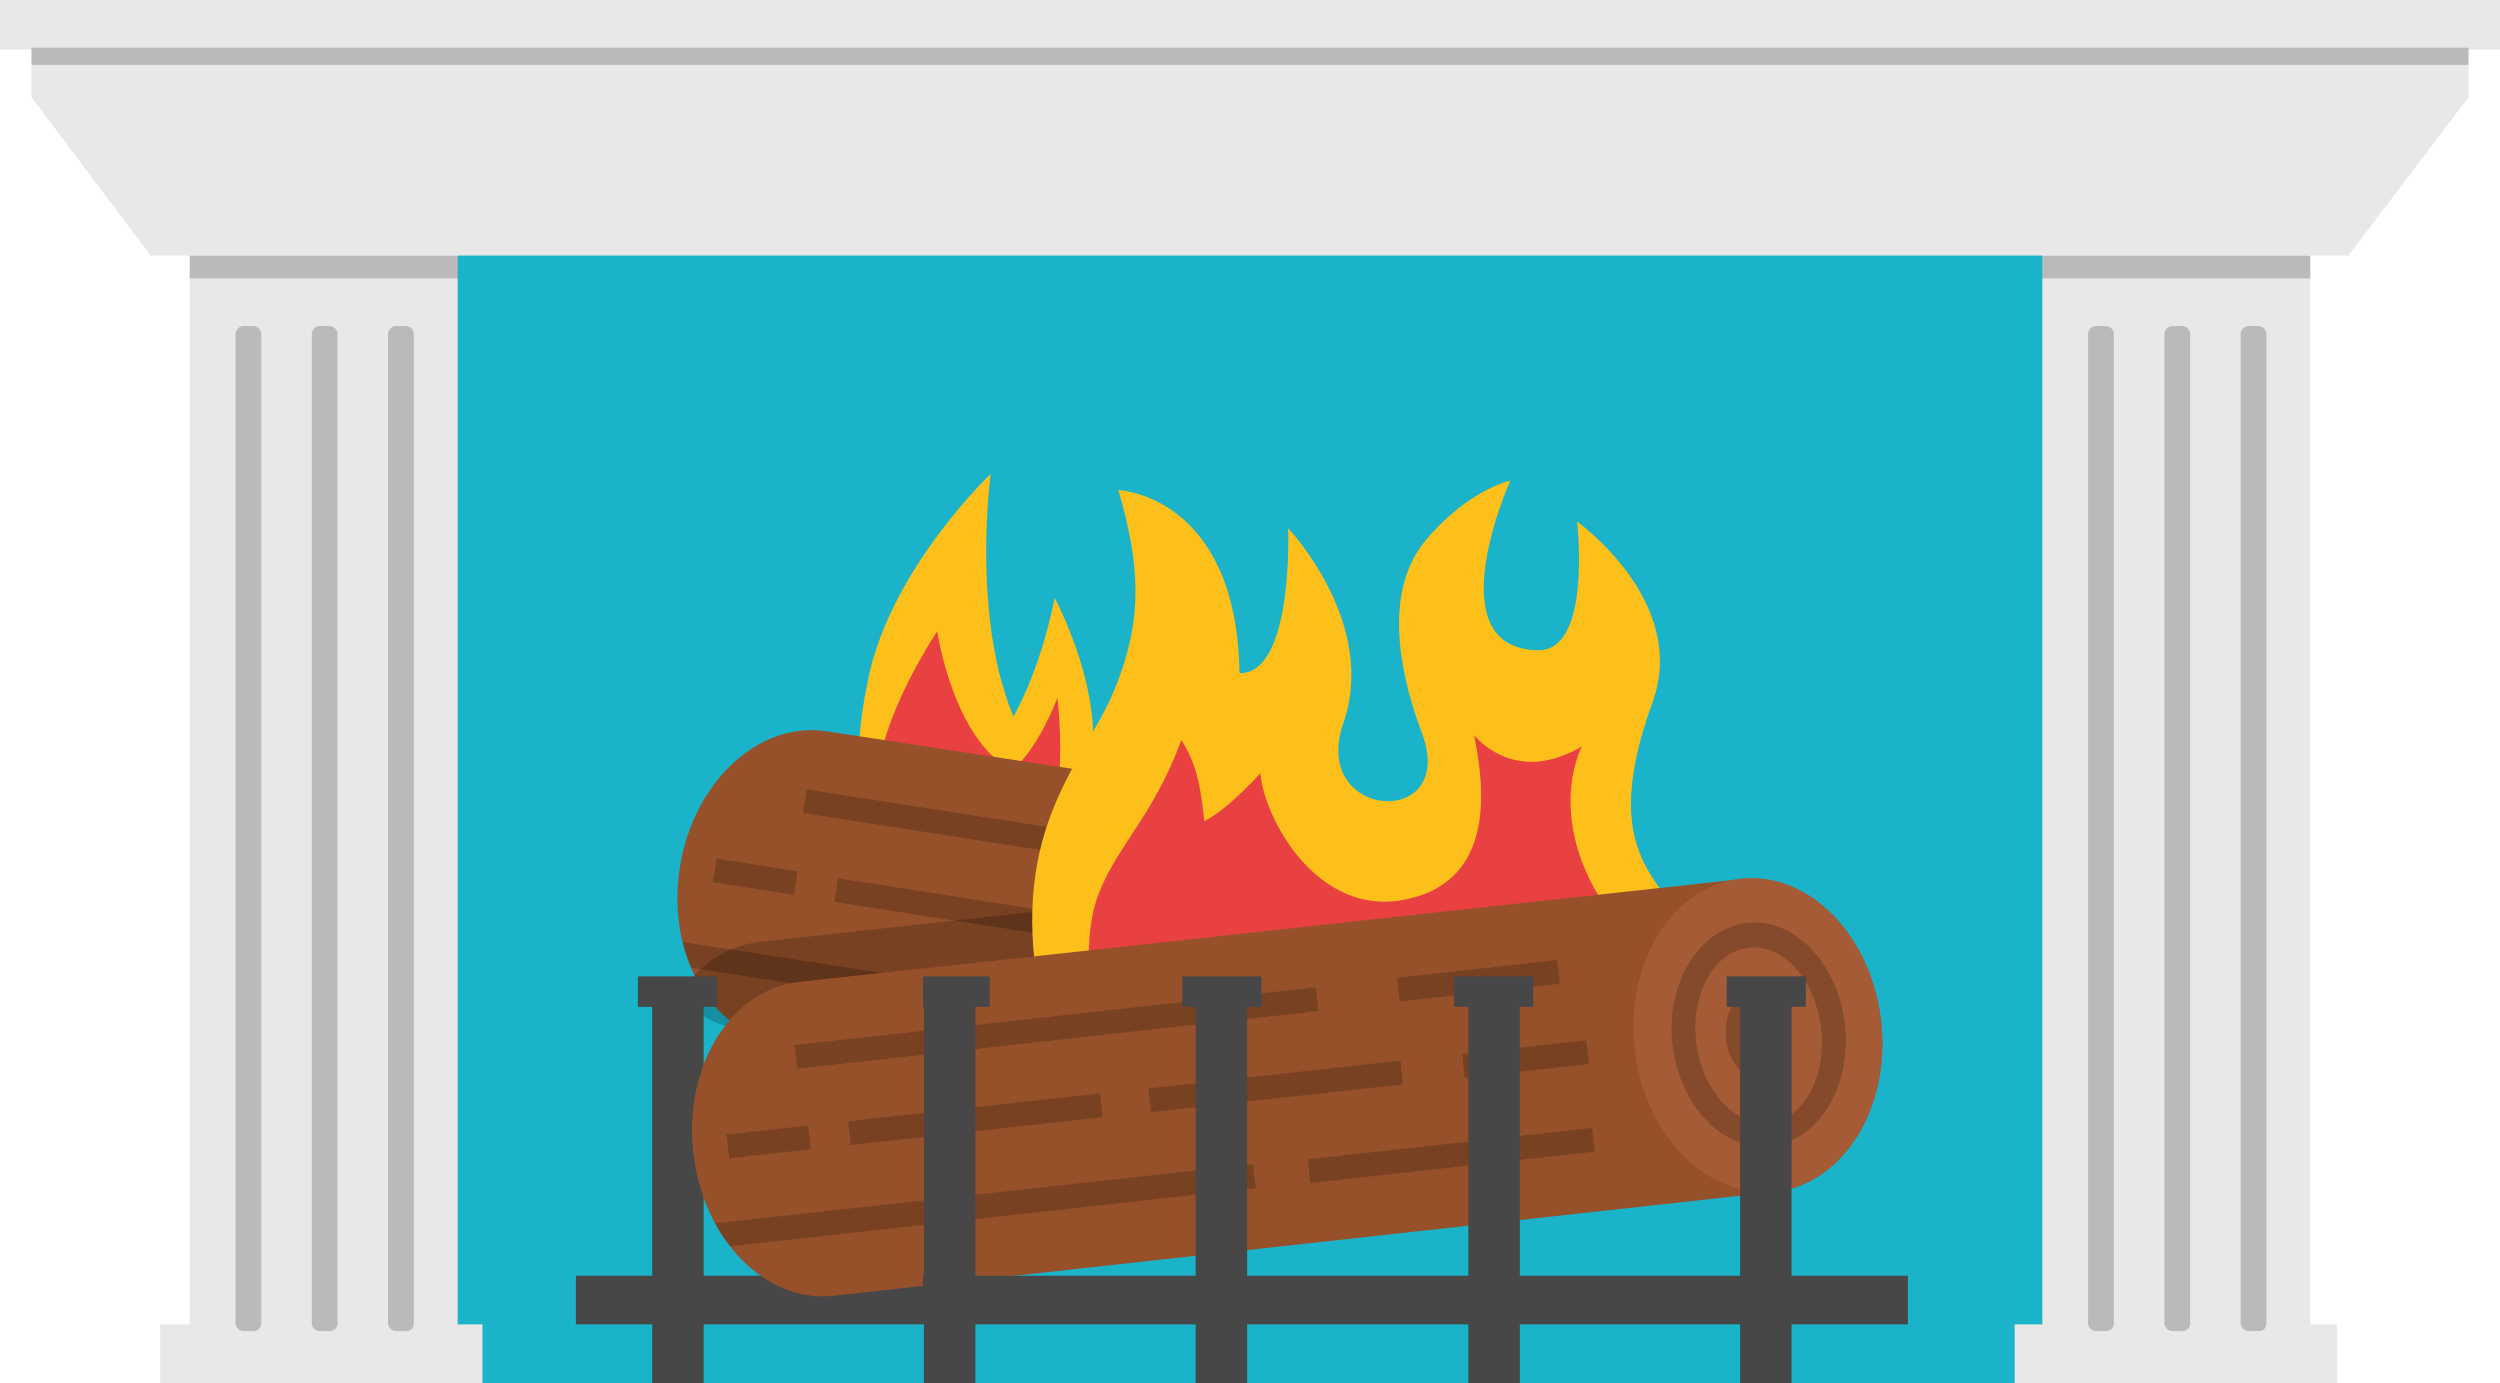 <?xml version="1.0" encoding="utf-8"?>
<!-- Generator: Adobe Illustrator 19.0.0, SVG Export Plug-In . SVG Version: 6.00 Build 0)  -->
<svg version="1.1" id="Layer_1" xmlns="http://www.w3.org/2000/svg" xmlns:xlink="http://www.w3.org/1999/xlink" x="0px" y="0px"
	 viewBox="0 0 262.2 145.1" style="enable-background:new 0 0 262.2 145.1;" xml:space="preserve">
<style type="text/css">
	.st0{fill:#1AB3C9;}
	.st1{fill:#E8E8E8;}
	.st2{fill:#FDC01B;}
	.st3{fill:#E94142;}
	.st4{fill:#96512A;}
	.st5{opacity:0.2;}
	.st6{fill:#A55C36;}
	.st7{fill:#484748;}
	.st8{clip-path:url(#XMLID_306_);}
</style>
<g id="XMLID_92_">
	<g id="XMLID_1763_">
		<path id="XMLID_810_" class="st0" d="M221.6,19.7v125.4H36V19.7c0,0,24.3-12.8,91.7-12.8S221.6,19.7,221.6,19.7z"/>
	</g>
	<g id="XMLID_1642_">
		<rect id="XMLID_808_" x="214.2" y="23" class="st1" width="28.1" height="122.1"/>
	</g>
	<g id="XMLID_1630_">
		<rect id="XMLID_806_" x="211.3" y="138.9" class="st1" width="33.8" height="6.2"/>
	</g>
	<g id="XMLID_1649_">
		<rect id="XMLID_804_" x="19.9" y="23" class="st1" width="28.1" height="122.1"/>
	</g>
	<g id="XMLID_1664_">
		<g id="XMLID_1762_">
			<path id="XMLID_802_" class="st2" d="M112.3,85.6c0,0,1.6,1.5,2.3-6.4c0.7-7.9-4-16.5-4-16.5s-2.7,15.8-11.2,19.6
				c-3.9,1.7,1.9,4.6,5.9,5.4C109.4,88.5,112.3,85.6,112.3,85.6z"/>
		</g>
		<g id="XMLID_1761_">
			<path id="XMLID_800_" class="st2" d="M91.5,81c0,0-2.8,1.4-0.4-10s12.8-21.3,12.8-21.3S100.7,73,111,82c4.7,4.1-4.6,5.7-10.7,5
				C94.3,86.3,91.5,81,91.5,81z"/>
		</g>
		<g id="XMLID_1760_">
			<path id="XMLID_798_" class="st3" d="M110.9,73.2c0,0-2,5.4-4.8,7.6c-6.2-3.4-7.8-14.6-7.8-14.6s-3.5,5.2-5.3,10.7
				c-1.8,5.5,0.3,4.8,0.3,4.8s2.1,2.6,6.5,2.9c0.6,0,1.3,0.1,2.1,0.1c0.5,0.1,1.1,0.2,1.6,0.3c3,0.4,5.2-1,5.2-1s1.9,1,2.4-2.9
				C111.4,77.3,110.9,73.2,110.9,73.2z"/>
		</g>
		<g id="XMLID_1731_">
			<g id="XMLID_1757_">
				<path id="XMLID_247_" class="st4" d="M81.6,109.3l77.3,11.8c7.1,1.1,14-5.3,15.4-14.3c1.4-9-3.2-17.2-10.3-18.3L86.7,76.7
					c-7.1-1.1-14,5.3-15.4,14.3C69.9,100,74.5,108.2,81.6,109.3z"/>
			</g>
			<g id="XMLID_1741_" class="st5">
				<g id="XMLID_1755_">
					<g id="XMLID_1756_">
						<polygon id="XMLID_794_" points="133.5,108.4 142.1,109.5 141.7,112 133.1,110.9 						"/>
					</g>
				</g>
				<g id="XMLID_1753_">
					<g id="XMLID_1754_">
						
							<rect id="XMLID_790_" x="118.8" y="98.9" transform="matrix(-0.988 -0.154 0.154 -0.988 247.244 219.574)" width="26.6" height="2.5"/>
					</g>
				</g>
				<g id="XMLID_1751_">
					<g id="XMLID_1752_">
						
							<rect id="XMLID_784_" x="87.5" y="94" transform="matrix(-0.988 -0.154 0.154 -0.988 185.762 205.031)" width="26.6" height="2.5"/>
					</g>
				</g>
				<g id="XMLID_1749_">
					<g id="XMLID_1750_">
						<polygon id="XMLID_778_" points="147.4,92.6 143.2,91.6 142.8,94.1 147,95.1 						"/>
					</g>
				</g>
				<g id="XMLID_1747_">
					<g id="XMLID_1748_">
						
							<rect id="XMLID_773_" x="84.1" y="87" transform="matrix(-0.988 -0.154 0.154 -0.988 208.266 192.65)" width="55" height="2.5"/>
					</g>
				</g>
				<g id="XMLID_1745_">
					<g id="XMLID_1746_">
						<polygon id="XMLID_769_" points="151.9,102 143.9,100.4 143.5,102.9 151.5,104.5 						"/>
					</g>
				</g>
				<g id="XMLID_1743_">
					<g id="XMLID_1744_">
						
							<rect id="XMLID_766_" x="75" y="90.7" transform="matrix(-0.988 -0.154 0.154 -0.988 143.406 195.012)" width="8.6" height="2.5"/>
					</g>
				</g>
				<g id="XMLID_1742_">
					<path id="XMLID_763_" d="M72.5,101.5l54.7,8.5l0.4-2.5l-56-8.7C71.8,99.7,72.1,100.6,72.5,101.5z"/>
				</g>
			</g>
			<g id="XMLID_1732_">
				<g id="XMLID_1737_" class="st5">
					<g id="XMLID_1738_">
						<path id="XMLID_758_" d="M163.3,93.1c5,0.8,8.2,6.6,7.2,13.1c-1,6.4-5.9,11-10.8,10.2c-5-0.8-8.2-6.6-7.2-13.1
							C153.5,96.9,158.3,92.3,163.3,93.1z M160,113.9c3.6,0.6,7.1-3.1,7.9-8.1c0.8-5-1.5-9.6-5.1-10.2c-3.6-0.6-7.1,3.1-7.9,8.1
							C154.2,108.8,156.5,113.3,160,113.9z"/>
					</g>
				</g>
				<g id="XMLID_1733_" class="st5">
					<g id="XMLID_1734_">
						<path id="XMLID_753_" d="M162.2,100.1c1.9,0.3,3.1,2.6,2.7,5.1c-0.4,2.6-2.2,4.4-4.1,4.1c-1.9-0.3-3.1-2.6-2.7-5.1
							C158.5,101.6,160.3,99.8,162.2,100.1z M161.1,106.8c0.3,0,1-0.7,1.2-2c0.2-1.3-0.3-2.2-0.6-2.2c-0.3,0-1,0.7-1.2,2
							C160.4,105.9,160.9,106.8,161.1,106.8z"/>
					</g>
				</g>
			</g>
		</g>
		<g id="XMLID_1730_" class="st5">
			<path id="XMLID_238_" d="M77.4,107.9l77.3,11.8c7.1,1.1,14-5.3,15.4-14.3c1-6.6-1.2-12.7-5.1-16l-85.4,9.4
				c-3.5,0.4-6.5,2.5-8.5,5.7C72.8,106.2,74.9,107.5,77.4,107.9z"/>
		</g>
		<g id="XMLID_1729_">
			<path id="XMLID_746_" class="st2" d="M177.2,99.1c-0.8-6.5-10.4-7.5-3.9-25.4c3.9-10.6-7.9-19-7.9-19s1.6,13.6-4.1,13.5
				c-10.8-0.2-2.9-17.8-2.9-17.8s-4.5,1-8.9,6.3c-4.4,5.3-2.8,13.7-0.4,20.1c3.9,10.2-11.5,9.3-8.3-0.7c3.9-10.6-5.7-20.7-5.7-20.7
				s0.6,15.3-5.1,15.2c-0.3-18.7-12.7-19.2-12.7-19.2c2.2,7.7,2.7,13.3-0.4,20.9c-3.1,7.6-11.1,14.3-7.9,31.9
				c2.3,12.6,25.6,6.7,30.4,5.3c1.5,2.3,2.7,3.7,2.7,3.7h30.2C172.5,113.1,178.1,106,177.2,99.1z"/>
		</g>
		<g id="XMLID_1728_">
			<path id="XMLID_744_" class="st3" d="M165.9,78.3c0,0-2.7,1.7-5.5,1.6c-3.7-0.1-5.8-2.8-5.8-2.8c1.2,5.8,2.1,15.2-7,17.2
				c-9.5,2.1-15.1-8.7-15.4-13.2c-4.1,4.4-5.9,5-5.9,5c-0.4-4-0.9-6.1-2.4-8.5c-3,8.3-7.3,11.6-9,17.1c-1.5,5-0.1,11-0.1,11
				l10.7-1.4l7.7,1c0,0,0.1-0.2,0.2-0.5c1.8-0.4,6.5-1.3,10.6-2.1l16.3,0.9l7.1-2.3c0,0,5.3-0.5,2.3-4.4
				C161.5,86.5,165.9,78.3,165.9,78.3z"/>
		</g>
		<g id="XMLID_1696_">
			<g id="XMLID_1725_">
				<path id="XMLID_237_" class="st4" d="M87.4,135.9l98.8-10.9c7.1-0.8,12.1-8.8,11.1-17.8c-1-9.1-7.6-15.8-14.7-15L83.8,103
					c-7.1,0.8-12.1,8.8-11.1,17.8C73.7,129.9,80.3,136.7,87.4,135.9z"/>
			</g>
			<g id="XMLID_1722_">
				
					<ellipse id="XMLID_236_" transform="matrix(-0.994 0.11 -0.11 -0.994 379.702 196.214)" class="st6" cx="184.5" cy="108.6" rx="13" ry="16.5"/>
			</g>
			<g id="XMLID_1706_" class="st5">
				<g id="XMLID_1720_">
					<g id="XMLID_1721_">
						
							<rect id="XMLID_738_" x="137.3" y="119.8" transform="matrix(-0.994 0.11 -0.11 -0.994 316.915 224.754)" width="30" height="2.5"/>
					</g>
				</g>
				<g id="XMLID_1718_">
					<g id="XMLID_1719_">
						
							<rect id="XMLID_735_" x="120.5" y="112.6" transform="matrix(-0.994 0.11 -0.11 -0.994 279.318 212.389)" width="26.6" height="2.5"/>
					</g>
				</g>
				<g id="XMLID_1716_">
					<g id="XMLID_1717_">
						
							<rect id="XMLID_732_" x="89" y="116.1" transform="matrix(-0.994 0.11 -0.11 -0.994 216.902 222.773)" width="26.6" height="2.5"/>
					</g>
				</g>
				<g id="XMLID_1714_">
					<g id="XMLID_1715_">
						
							<rect id="XMLID_729_" x="146.7" y="101.6" transform="matrix(-0.994 0.11 -0.11 -0.994 320.591 188.031)" width="16.9" height="2.5"/>
					</g>
				</g>
				<g id="XMLID_1712_">
					<g id="XMLID_1713_">
						
							<rect id="XMLID_726_" x="83.4" y="106.4" transform="matrix(-0.994 0.11 -0.11 -0.994 232.89 202.622)" width="55" height="2.5"/>
					</g>
				</g>
				<g id="XMLID_1710_">
					<g id="XMLID_1711_">
						
							<rect id="XMLID_723_" x="153.4" y="109.7" transform="matrix(-0.994 0.11 -0.11 -0.994 331.184 203.76)" width="13.1" height="2.5"/>
					</g>
				</g>
				<g id="XMLID_1708_">
					<g id="XMLID_1709_">
						
							<rect id="XMLID_720_" x="76.3" y="118.5" transform="matrix(-0.994 0.11 -0.11 -0.994 173.904 229.926)" width="8.6" height="2.5"/>
					</g>
				</g>
				<g id="XMLID_1707_">
					<path id="XMLID_717_" d="M76.6,130.7l55.1-6.1l-0.3-2.5L75,128.3C75.5,129.2,76,130,76.6,130.7z"/>
				</g>
			</g>
			<g id="XMLID_1697_">
				<g id="XMLID_1702_" class="st5">
					<g id="XMLID_1703_">
						<path id="XMLID_712_" d="M183.2,96.8c5-0.6,9.6,4.3,10.3,10.7c0.7,6.5-2.8,12.2-7.8,12.7c-5,0.6-9.6-4.3-10.3-10.7
							C174.7,103.1,178.2,97.4,183.2,96.8z M185.5,117.8c3.6-0.4,6.1-4.8,5.5-9.9c-0.6-5.1-3.9-8.9-7.6-8.5
							c-3.6,0.4-6.1,4.8-5.5,9.9C178.5,114.3,181.9,118.1,185.5,117.8z"/>
					</g>
				</g>
				<g id="XMLID_1698_" class="st5">
					<g id="XMLID_1699_">
						<path id="XMLID_704_" d="M183.9,103.9c1.9-0.2,3.6,1.7,3.9,4.3c0.3,2.6-1,4.8-2.9,5c-1.9,0.2-3.6-1.7-3.9-4.3
							C180.8,106.3,182,104.1,183.9,103.9z M184.7,110.7c0.3,0,0.8-0.9,0.7-2.2c-0.1-1.3-0.9-2.1-1.1-2c-0.3,0-0.8,0.9-0.7,2.2
							C183.7,110,184.4,110.7,184.7,110.7z"/>
					</g>
				</g>
			</g>
		</g>
		<g id="XMLID_1679_">
			<g id="XMLID_1695_">
				<rect id="XMLID_692_" x="60.4" y="133.8" class="st7" width="139.7" height="5.1"/>
			</g>
			<g id="XMLID_1692_">
				<g id="XMLID_1694_">
					<rect id="XMLID_689_" x="68.4" y="103.5" class="st7" width="5.4" height="41.6"/>
				</g>
				<g id="XMLID_1693_">
					<rect id="XMLID_686_" x="66.9" y="102.4" class="st7" width="8.3" height="3.2"/>
				</g>
			</g>
			<g id="XMLID_1689_">
				<g id="XMLID_1691_">
					<rect id="XMLID_682_" x="96.9" y="103.5" class="st7" width="5.4" height="41.6"/>
				</g>
				<g id="XMLID_1690_">
					<rect id="XMLID_679_" x="95.5" y="102.4" class="st7" width="8.3" height="3.2"/>
				</g>
			</g>
			<g id="XMLID_1686_">
				<g id="XMLID_1688_">
					<rect id="XMLID_675_" x="125.4" y="103.5" class="st7" width="5.4" height="41.6"/>
				</g>
				<g id="XMLID_1687_">
					<rect id="XMLID_672_" x="124" y="102.4" class="st7" width="8.3" height="3.2"/>
				</g>
			</g>
			<g id="XMLID_1683_">
				<g id="XMLID_1685_">
					<rect id="XMLID_668_" x="154" y="103.5" class="st7" width="5.4" height="41.6"/>
				</g>
				<g id="XMLID_1684_">
					<rect id="XMLID_665_" x="152.5" y="102.4" class="st7" width="8.3" height="3.2"/>
				</g>
			</g>
			<g id="XMLID_1680_">
				<g id="XMLID_1682_">
					<rect id="XMLID_661_" x="182.5" y="103.5" class="st7" width="5.4" height="41.6"/>
				</g>
				<g id="XMLID_1681_">
					<rect id="XMLID_659_" x="181.1" y="102.4" class="st7" width="8.3" height="3.2"/>
				</g>
			</g>
		</g>
		<g id="XMLID_1665_">
			<defs>
				<rect id="XMLID_635_" x="67.3" y="97.4" width="29.5" height="48.2"/>
			</defs>
			<clipPath id="XMLID_306_">
				<use xlink:href="#XMLID_635_"  style="overflow:visible;"/>
			</clipPath>
			<g id="XMLID_1667_" class="st8">
				<g id="XMLID_1676_">
					<path id="XMLID_235_" class="st4" d="M87.4,135.9l98.8-10.9c7.1-0.8,3.5-33.6-3.6-32.8L83.8,103c-7.1,0.8-12.1,8.8-11.1,17.8
						C73.7,129.9,80.3,136.7,87.4,135.9z"/>
				</g>
				<g id="XMLID_1668_" class="st5">
					<g id="XMLID_1674_">
						<g id="XMLID_1675_">
							
								<rect id="XMLID_651_" x="89" y="116.1" transform="matrix(-0.994 0.11 -0.11 -0.994 216.902 222.773)" width="26.6" height="2.5"/>
						</g>
					</g>
					<g id="XMLID_1672_">
						<g id="XMLID_1673_">
							
								<rect id="XMLID_647_" x="83.4" y="106.4" transform="matrix(-0.994 0.11 -0.11 -0.994 232.89 202.622)" width="55" height="2.5"/>
						</g>
					</g>
					<g id="XMLID_1670_">
						<g id="XMLID_1671_">
							
								<rect id="XMLID_643_" x="76.3" y="118.5" transform="matrix(-0.994 0.11 -0.11 -0.994 173.904 229.926)" width="8.6" height="2.5"/>
						</g>
					</g>
					<g id="XMLID_1669_">
						<path id="XMLID_639_" d="M76.6,130.7l55.1-6.1l-0.3-2.5L75,128.3C75.5,129.2,76,130,76.6,130.7z"/>
					</g>
				</g>
			</g>
		</g>
	</g>
	<g id="XMLID_1638_">
		<g id="XMLID_1641_" class="st5">
			<path id="XMLID_234_" d="M220.9,139.6h-1.1c-0.4,0-0.8-0.4-0.8-0.8V35c0-0.4,0.4-0.8,0.8-0.8h1.1c0.4,0,0.8,0.4,0.8,0.8v103.8
				C221.7,139.3,221.3,139.6,220.9,139.6z"/>
		</g>
		<g id="XMLID_1640_" class="st5">
			<path id="XMLID_233_" d="M228.9,139.6h-1.1c-0.4,0-0.8-0.4-0.8-0.8V35c0-0.4,0.4-0.8,0.8-0.8h1.1c0.4,0,0.8,0.4,0.8,0.8v103.8
				C229.7,139.3,229.3,139.6,228.9,139.6z"/>
		</g>
		<g id="XMLID_1639_" class="st5">
			<path id="XMLID_232_" d="M236.9,139.6h-1.1c-0.4,0-0.8-0.4-0.8-0.8V35c0-0.4,0.4-0.8,0.8-0.8h1.1c0.4,0,0.8,0.4,0.8,0.8v103.8
				C237.7,139.3,237.4,139.6,236.9,139.6z"/>
		</g>
	</g>
	<g id="XMLID_1634_" class="st5">
		<g id="XMLID_1636_">
			<rect id="XMLID_621_" x="19.9" y="26.8" width="28.1" height="2.4"/>
		</g>
		<g id="XMLID_1635_">
			<rect id="XMLID_619_" x="214.2" y="26.8" width="28.1" height="2.4"/>
		</g>
	</g>
	<g id="XMLID_1633_">
		<rect id="XMLID_600_" x="16.8" y="138.9" class="st1" width="33.8" height="6.2"/>
	</g>
	<g id="XMLID_1652_">
		<g id="XMLID_231_">
			<polygon id="XMLID_596_" class="st1" points="3.3,5.1 3.3,10.2 15.8,26.8 246.3,26.8 258.9,10.2 258.9,5.1 			"/>
		</g>
		<g id="XMLID_228_">
			<g id="XMLID_229_">
				<rect id="XMLID_230_" x="0" y="0" class="st1" width="262.2" height="5.2"/>
			</g>
		</g>
		<g id="XMLID_226_" class="st5">
			<rect id="XMLID_227_" x="3.3" y="5" width="255.6" height="1.8"/>
		</g>
	</g>
	<g id="XMLID_1645_">
		<g id="XMLID_1648_" class="st5">
			<path id="XMLID_225_" d="M26.6,139.6h-1.1c-0.4,0-0.8-0.4-0.8-0.8V35c0-0.4,0.4-0.8,0.8-0.8h1.1c0.4,0,0.8,0.4,0.8,0.8v103.8
				C27.4,139.3,27,139.6,26.6,139.6z"/>
		</g>
		<g id="XMLID_1647_" class="st5">
			<path id="XMLID_198_" d="M34.6,139.6h-1.1c-0.4,0-0.8-0.4-0.8-0.8V35c0-0.4,0.4-0.8,0.8-0.8h1.1c0.4,0,0.8,0.4,0.8,0.8v103.8
				C35.4,139.3,35,139.6,34.6,139.6z"/>
		</g>
		<g id="XMLID_1646_" class="st5">
			<path id="XMLID_197_" d="M42.6,139.6h-1.1c-0.4,0-0.8-0.4-0.8-0.8V35c0-0.4,0.4-0.8,0.8-0.8h1.1c0.4,0,0.8,0.4,0.8,0.8v103.8
				C43.4,139.3,43.1,139.6,42.6,139.6z"/>
		</g>
	</g>
</g>
</svg>
